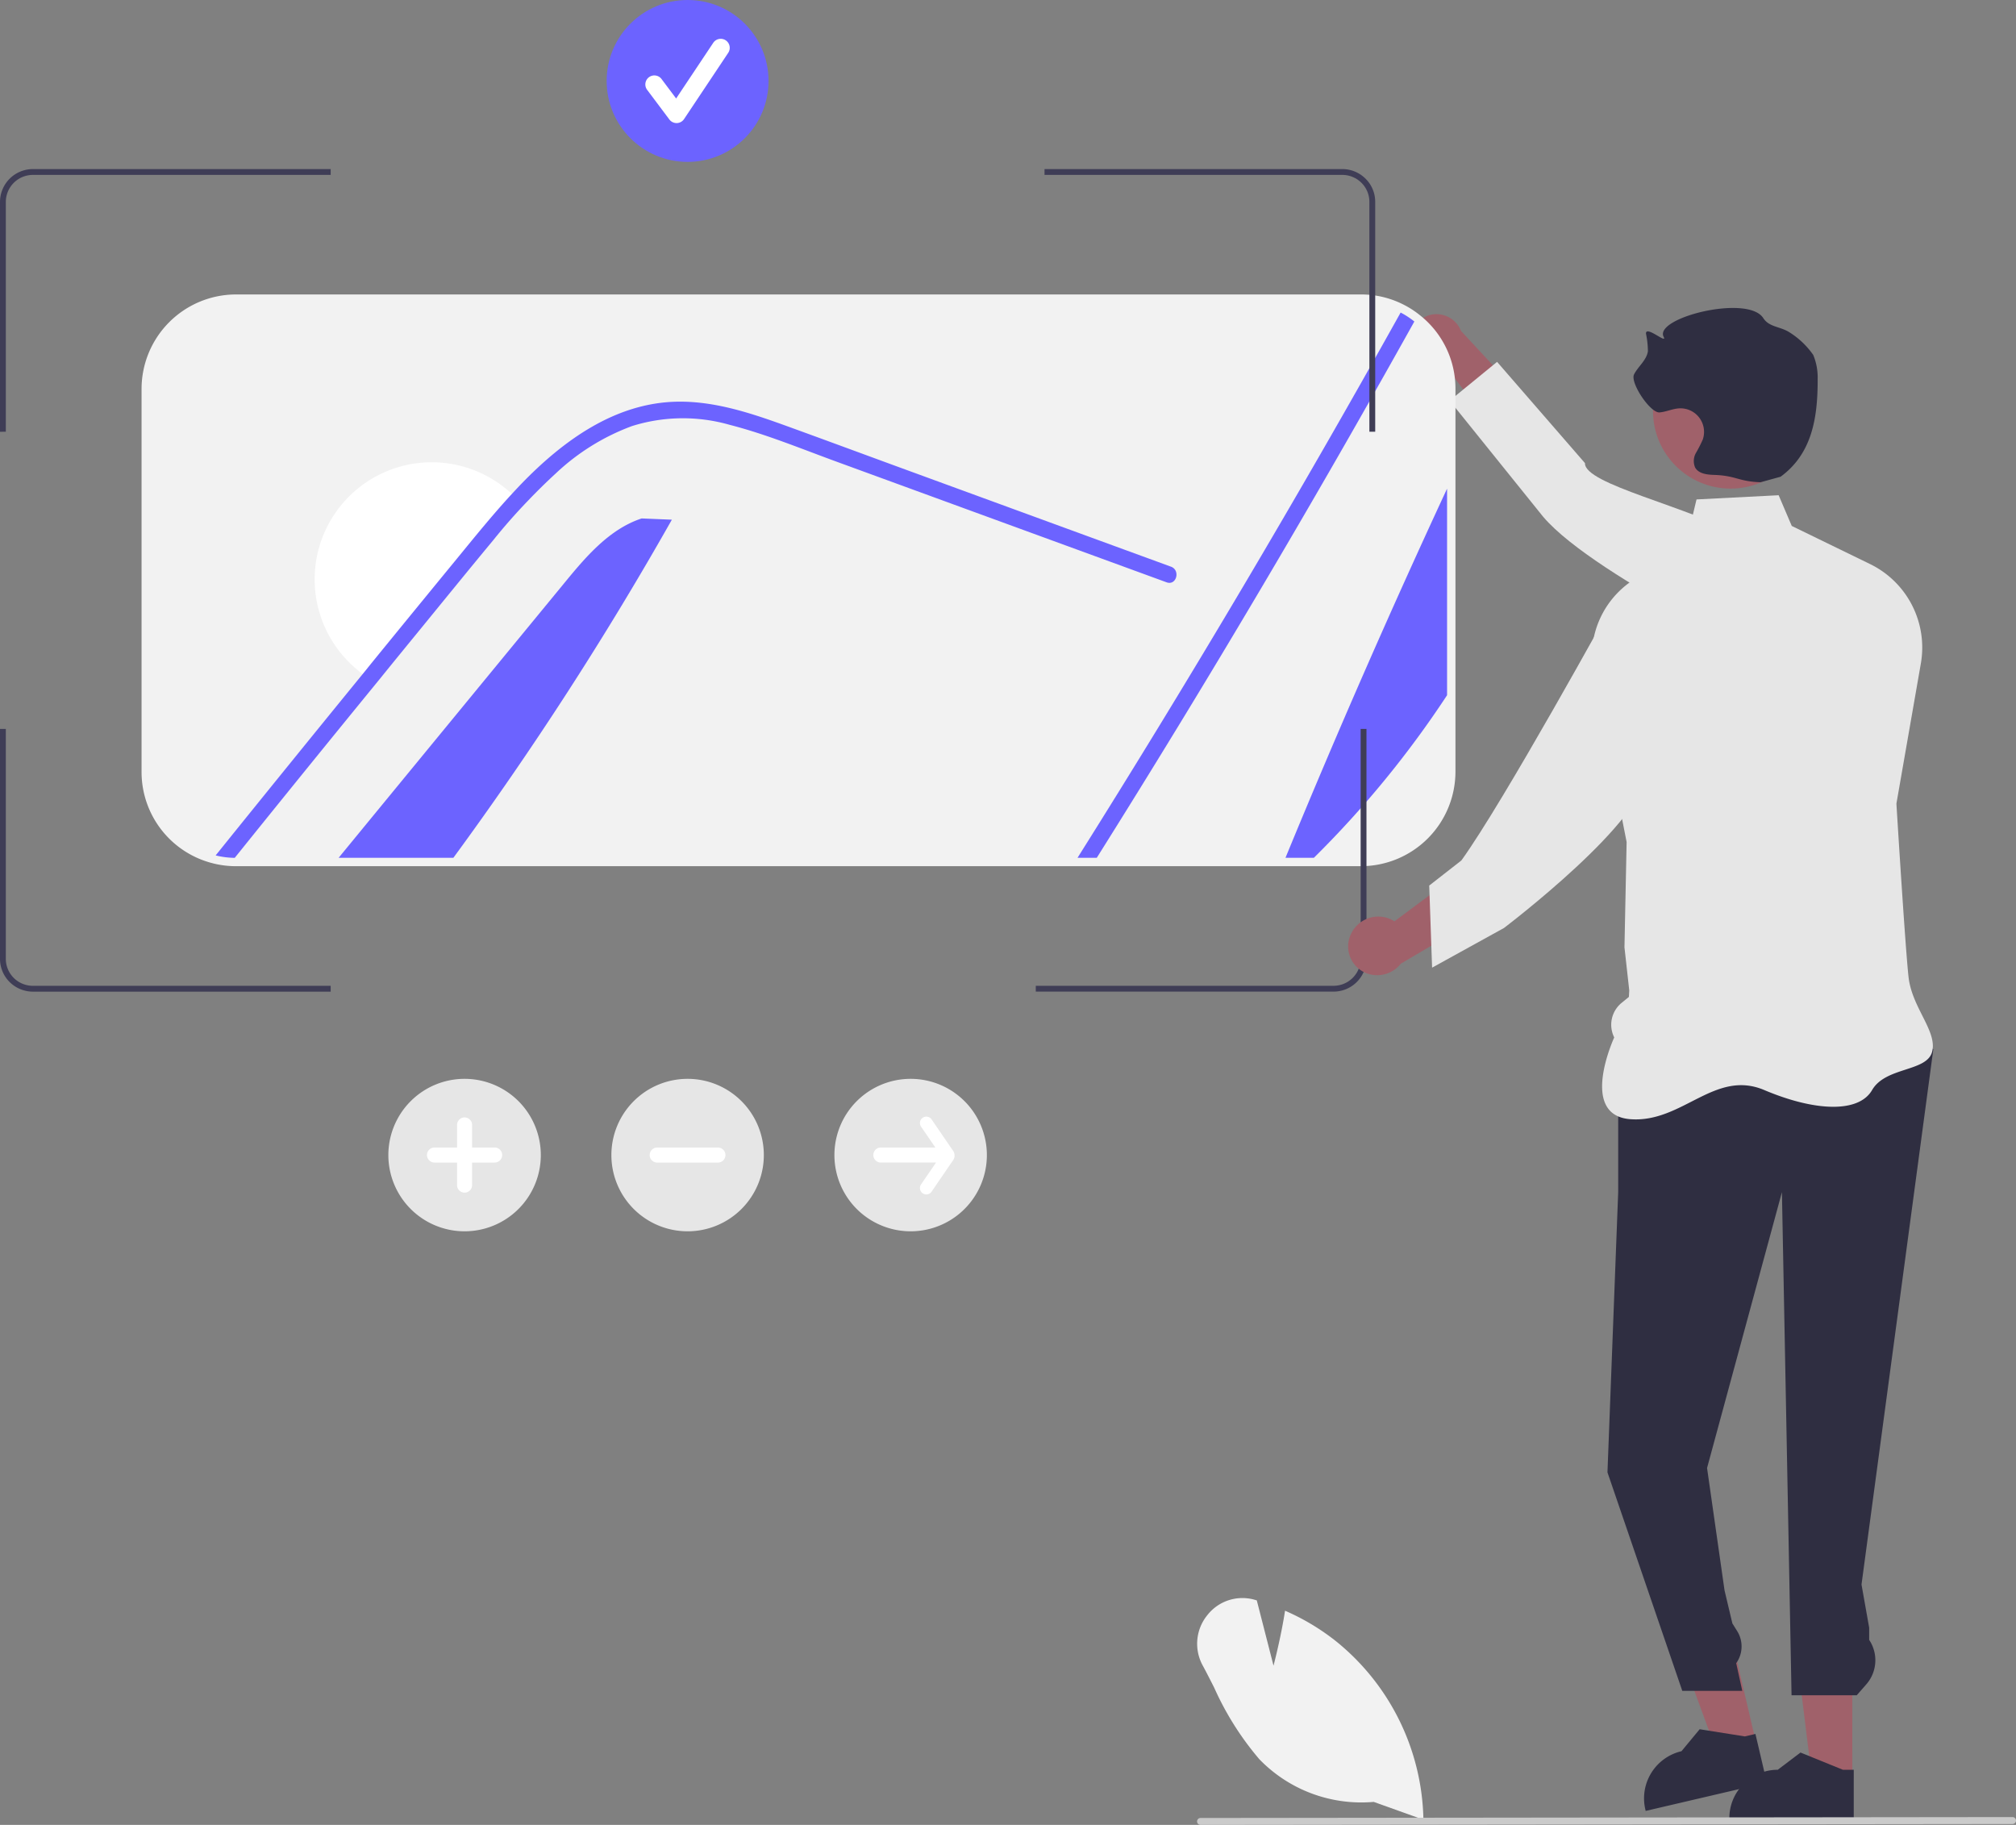 <svg xmlns="http://www.w3.org/2000/svg" width="210.654" height="190.674" viewBox="0 0 210.654 190.674">
  <rect x="0" y="0" width="210.654" height="190.674" fill="#808080" stroke="none"/>
  <g id="Group_1" data-name="Group 1" transform="translate(0)">
    <path id="Path_237" data-name="Path 237" d="M738.427,247.714a2.77,2.77,0,0,0,3.062,2.355,2.655,2.655,0,0,0,.429-.094l5.772,7.748,4.962-1.546-9.055-9.759a2.762,2.762,0,0,0-2.893-1.732,2.643,2.643,0,0,0-2.288,2.956C738.42,247.667,738.423,247.691,738.427,247.714Z" transform="translate(-590.935 -211.843)" fill="#a0616a"/>
    <path id="Path_238" data-name="Path 238" d="M788.362,293.706s-21.554-10.059-27.006-16.484l-9.77-12.131,4.955-4.053,9.183,10.578c-.084,2.223,10.77,4.5,16.605,7.741Z" transform="translate(-600.11 -223.229)" fill="#e6e6e6"/>
    <path id="Path_239" data-name="Path 239" d="M621.5,572.794h-4.227l-2.011-16.307h6.24Z" transform="translate(-427.948 -387.067)" fill="#a0616a"/>
    <path id="Path_240" data-name="Path 240" d="M860.575,745.332h-13v-.164a5.061,5.061,0,0,1,5.06-5.06h0l2.375-1.8,4.431,1.8h1.135Z" transform="translate(-666.875 -555.195)" fill="#2f2e41"/>
    <path id="Path_241" data-name="Path 241" d="M580.3,561.517l-4.117.96-5.664-15.424,6.076-1.417Z" transform="translate(-396.828 -379.52)" fill="#a0616a"/>
    <path id="Path_242" data-name="Path 242" d="M831.135,735.9l-12.661,2.954-.037-.16a5.061,5.061,0,0,1,3.778-6.078h0l1.9-2.294,4.724.748,1.105-.258Z" transform="translate(-646.516 -549.642)" fill="#2f2e41"/>
    <path id="Path_243" data-name="Path 243" d="M430.033,297.646H312.355a9.722,9.722,0,0,1-2.2-.279,9.836,9.836,0,0,1-7.538-9.594v-40a9.879,9.879,0,0,1,9.873-9.864H430.033a9.745,9.745,0,0,1,4.55,1.114,9.457,9.457,0,0,1,1.578,1.029,9.764,9.764,0,0,1,3.746,7.721v40A9.884,9.884,0,0,1,430.033,297.646Z" transform="translate(-287.825 -207.143)" fill="#f2f2f2"/>
    <path id="Path_244" data-name="Path 244" d="M695.235,343.123q8.014-19.479,16.886-38.573v21.582A104.846,104.846,0,0,1,698.2,343.123Z" transform="translate(-560.915 -253.494)" fill="#6c63ff"/>
    <path id="Path_245" data-name="Path 245" d="M659.054,245.051Q643.2,273.5,625.868,301.087h-2.011q17.616-28.018,33.764-56.972a8.6,8.6,0,0,1,1.434.936Z" transform="translate(-511.267 -211.458)" fill="#6c63ff"/>
    <path id="Path_246" data-name="Path 246" d="M405.079,314.906a356.531,356.531,0,0,1-22.832,35.329H370.258q11.779-14.35,23.576-28.7c2.256-2.755,4.7-5.64,8.089-6.76Z" transform="translate(-334.875 -260.607)" fill="#6c63ff"/>
    <path id="Path_247" data-name="Path 247" d="M383.587,299.676c-1.251,1.3-2.449,2.658-3.577,4.066-2.483,2.991-4.932,6.008-7.389,9.016-1.53,1.871-3.061,3.743-4.573,5.614a11.165,11.165,0,0,1-1.364-1.032,12.235,12.235,0,1,1,15.637-18.821A11.285,11.285,0,0,1,383.587,299.676Z" transform="translate(-329.316 -247.335)" fill="#fff"/>
    <path id="Path_248" data-name="Path 248" d="M427.42,293.552l-22.981-8.4-11.412-4.171c-3.717-1.355-7.424-2.9-11.263-3.883a17.757,17.757,0,0,0-10.2.131,23.442,23.442,0,0,0-7.949,4.932q-1.522,1.4-2.947,2.895c-1.251,1.3-2.449,2.658-3.577,4.066-2.484,2.991-4.932,6.008-7.389,9.016-1.53,1.871-3.061,3.743-4.573,5.614q-7.582,9.274-15.076,18.591a8.76,8.76,0,0,1-1.994-.254q7.818-9.707,15.706-19.37c.6-.752,1.224-1.513,1.836-2.265q3.843-4.709,7.7-9.409c1.985-2.422,3.953-4.862,6.1-7.144.192-.21.385-.411.586-.621,4.364-4.512,9.812-8.5,16.335-8.6,3.839-.061,7.547,1.154,11.115,2.44,3.839,1.39,7.669,2.807,11.508,4.215l23.139,8.465,5.789,2.116C428.9,292.275,428.461,293.937,427.42,293.552Z" transform="translate(-305.526 -232.711)" fill="#6c63ff"/>
    <path id="Path_249" data-name="Path 249" d="M254.645,222.308V198.3a2.83,2.83,0,0,1,2.828-2.825H288.59v-.609H257.473a3.439,3.439,0,0,0-3.437,3.434v24.013Z" transform="translate(-254.036 -177.2)" fill="#3f3d56"/>
    <path id="Path_250" data-name="Path 250" d="M256.805,413.775a2.818,2.818,0,0,1-2.16-2.749v-24.01h-.609v24.01a3.424,3.424,0,0,0,2.625,3.34,3.381,3.381,0,0,0,.767.1h31.163v-.609H257.432A2.778,2.778,0,0,1,256.805,413.775Z" transform="translate(-254.037 -310.854)" fill="#3f3d56"/>
    <path id="Path_251" data-name="Path 251" d="M643.482,387.016v24.01a2.832,2.832,0,0,1-2.828,2.828H609.536v.609h31.117a3.441,3.441,0,0,0,3.437-3.437v-24.01Z" transform="translate(-501.306 -310.854)" fill="#3f3d56"/>
    <path id="Path_252" data-name="Path 252" d="M644.957,195.789a2.7,2.7,0,0,1,.451.295,2.8,2.8,0,0,1,1.074,2.211v24.013h.609V198.3a3.4,3.4,0,0,0-1.3-2.688,3.293,3.293,0,0,0-.549-.358,3.393,3.393,0,0,0-1.584-.388H612.537v.609h31.117a2.791,2.791,0,0,1,1.3.319Z" transform="translate(-503.394 -177.2)" fill="#3f3d56"/>
    <path id="Path_253" data-name="Path 253" d="M834.99,486.821l-26.3,1.318-1.827,8.829v7.864l-1.121,29.281,7.819,22.831h6.269l-.636-2.892h0a3.018,3.018,0,0,0,.1-3.356l-.5-.8-.819-3.451-1.827-12.787,7.823-28.822,1.006,52.568h6.81l1-1.141a3.827,3.827,0,0,0,.3-4.648h0v-1.275l-.8-4.506,7.505-55.929Z" transform="translate(-637.776 -380.274)" fill="#2f2e41"/>
    <path id="Path_254" data-name="Path 254" d="M819.9,306.8l-8.581.439-.975,4.067-6.231,4.769a9.513,9.513,0,0,0-3.553,9.39l3.454,17.571-.225,11,.5,4.5-.038.682-.763.624a2.953,2.953,0,0,0-.769,3.609h0s-3.76,8.129,1.681,8.543,8.806-5.244,14-3.044,9.839,2.457,11.264,0,5.761-1.884,6.282-4.031-2.118-4.576-2.473-7.776-1.268-18.117-1.268-18.117l2.554-14.646a9.7,9.7,0,0,0-5.311-10.39l-8.178-3.981Z" transform="translate(-634.047 -255.056)" fill="#e6e6e6"/>
    <path id="Path_255" data-name="Path 255" d="M717.035,439.383a3.151,3.151,0,0,1,4.105-1.569,3.025,3.025,0,0,1,.437.242l8.817-6.566,4.906,3.3-13.051,7.688a3.142,3.142,0,0,1-3.718.946A3.007,3.007,0,0,1,717,439.458Q717.017,439.42,717.035,439.383Z" transform="translate(-575.874 -341.788)" fill="#a0616a"/>
    <path id="Path_256" data-name="Path 256" d="M763.788,343.683s-11.43,20.811-15.855,26.933l-3.36,2.624.3,8.578,7.508-4.143S767.536,366.2,767.1,361.42,763.788,343.683,763.788,343.683Z" transform="translate(-595.232 -280.713)" fill="#e6e6e6"/>
    <circle id="Ellipse_12" data-name="Ellipse 12" cx="8.108" cy="8.108" r="8.108" transform="translate(172.723 34.836)" fill="#a0616a"/>
    <path id="Path_257" data-name="Path 257" d="M827.961,260.754c-2.327-.076-2.538-.691-4.865-.767-.741-.024-1.615-.126-1.973-.775a1.71,1.71,0,0,1,.087-1.522,13.9,13.9,0,0,0,.717-1.41,2.463,2.463,0,0,0-2.44-3.247c-.708.031-1.373.364-2.079.424-.968.083-3.11-3.114-2.664-3.977.434-.841,1.307-1.475,1.445-2.411a9.29,9.29,0,0,0-.2-1.838c-.051-.916,2.271,1.149,1.846.336-1.043-1.994,8.787-4.467,10.406-1.969.6.934,1.683.87,2.644,1.431a8.6,8.6,0,0,1,2.581,2.425,6.153,6.153,0,0,1,.461,2.546c.014,4.053-.6,7.782-3.873,10.178" transform="translate(-643.998 -210.367)" fill="#2f2e41"/>
    <path id="Path_258" data-name="Path 258" d="M683.381,706.592a14.819,14.819,0,0,1-11.952-4.459,30.874,30.874,0,0,1-4.715-7.471c-.388-.766-.788-1.559-1.2-2.318a4.729,4.729,0,0,1,.491-5.277,4.65,4.65,0,0,1,4.963-1.586l.194.056,1.749,6.824c.261-1.018.821-3.311,1.174-5.558l.03-.188.174.078a23.789,23.789,0,0,1,5.111,3.08,24.517,24.517,0,0,1,9.168,18.463l0,.212Z" transform="translate(-539.839 -518.322)" fill="#f2f2f2"/>
    <path id="Path_259" data-name="Path 259" d="M750.059,761.188l-84.864.094a.363.363,0,0,1,0-.725l84.864-.094a.362.362,0,1,1,0,.725Z" transform="translate(-539.768 -570.607)" fill="#cacaca"/>
    <path id="Path_260" data-name="Path 260" d="M395.291,523.033a7.965,7.965,0,1,1,7.965-7.965A7.965,7.965,0,0,1,395.291,523.033Z" transform="translate(-346.746 -394.381)" fill="#e6e6e6"/>
    <path id="Path_261" data-name="Path 261" d="M407.656,523.5H405.3v-2.357a.786.786,0,0,0-1.572,0V523.5H401.37a.786.786,0,0,0,0,1.572h2.357v2.357a.786.786,0,0,0,1.572,0v-2.357h2.357a.786.786,0,0,0,0-1.572Z" transform="translate(-355.969 -403.603)" fill="#fff"/>
    <path id="Path_262" data-name="Path 262" d="M471.838,523.033a7.965,7.965,0,1,1,7.965-7.965A7.965,7.965,0,0,1,471.838,523.033Z" transform="translate(-399.989 -394.381)" fill="#e6e6e6"/>
    <path id="Path_263" data-name="Path 263" d="M484.2,530.685h-6.286a.786.786,0,1,0,0,1.571H484.2a.786.786,0,1,0,0-1.571Z" transform="translate(-409.212 -410.784)" fill="#fff"/>
    <path id="Path_264" data-name="Path 264" d="M548.386,523.033a7.965,7.965,0,1,1,7.965-7.965A7.965,7.965,0,0,1,548.386,523.033Z" transform="translate(-453.232 -394.381)" fill="#e6e6e6"/>
    <path id="Path_265" data-name="Path 265" d="M562.089,523.827l-2.258-3.3a.67.67,0,1,0-1.1.757l1.46,2.132h-5.722a.786.786,0,0,0,0,1.571h5.793l-1.532,2.237a.67.67,0,1,0,1.1.757l2.258-3.3A.884.884,0,0,0,562.089,523.827Z" transform="translate(-462.455 -403.519)" fill="#fff"/>
    <circle id="Ellipse_13" data-name="Ellipse 13" cx="8.457" cy="8.457" r="8.457" transform="translate(63.391 0)" fill="#6c63ff"/>
    <path id="Path_266" data-name="Path 266" d="M478.826,158.973a.94.94,0,0,1-.753-.376l-2.307-3.077a.941.941,0,1,1,1.505-1.129l1.51,2.013,3.877-5.815a.941.941,0,0,1,1.566,1.044l-4.615,6.922a.941.941,0,0,1-.757.419Z" transform="translate(-408.131 -146.114)" fill="#fff"/>
  </g>
</svg>
